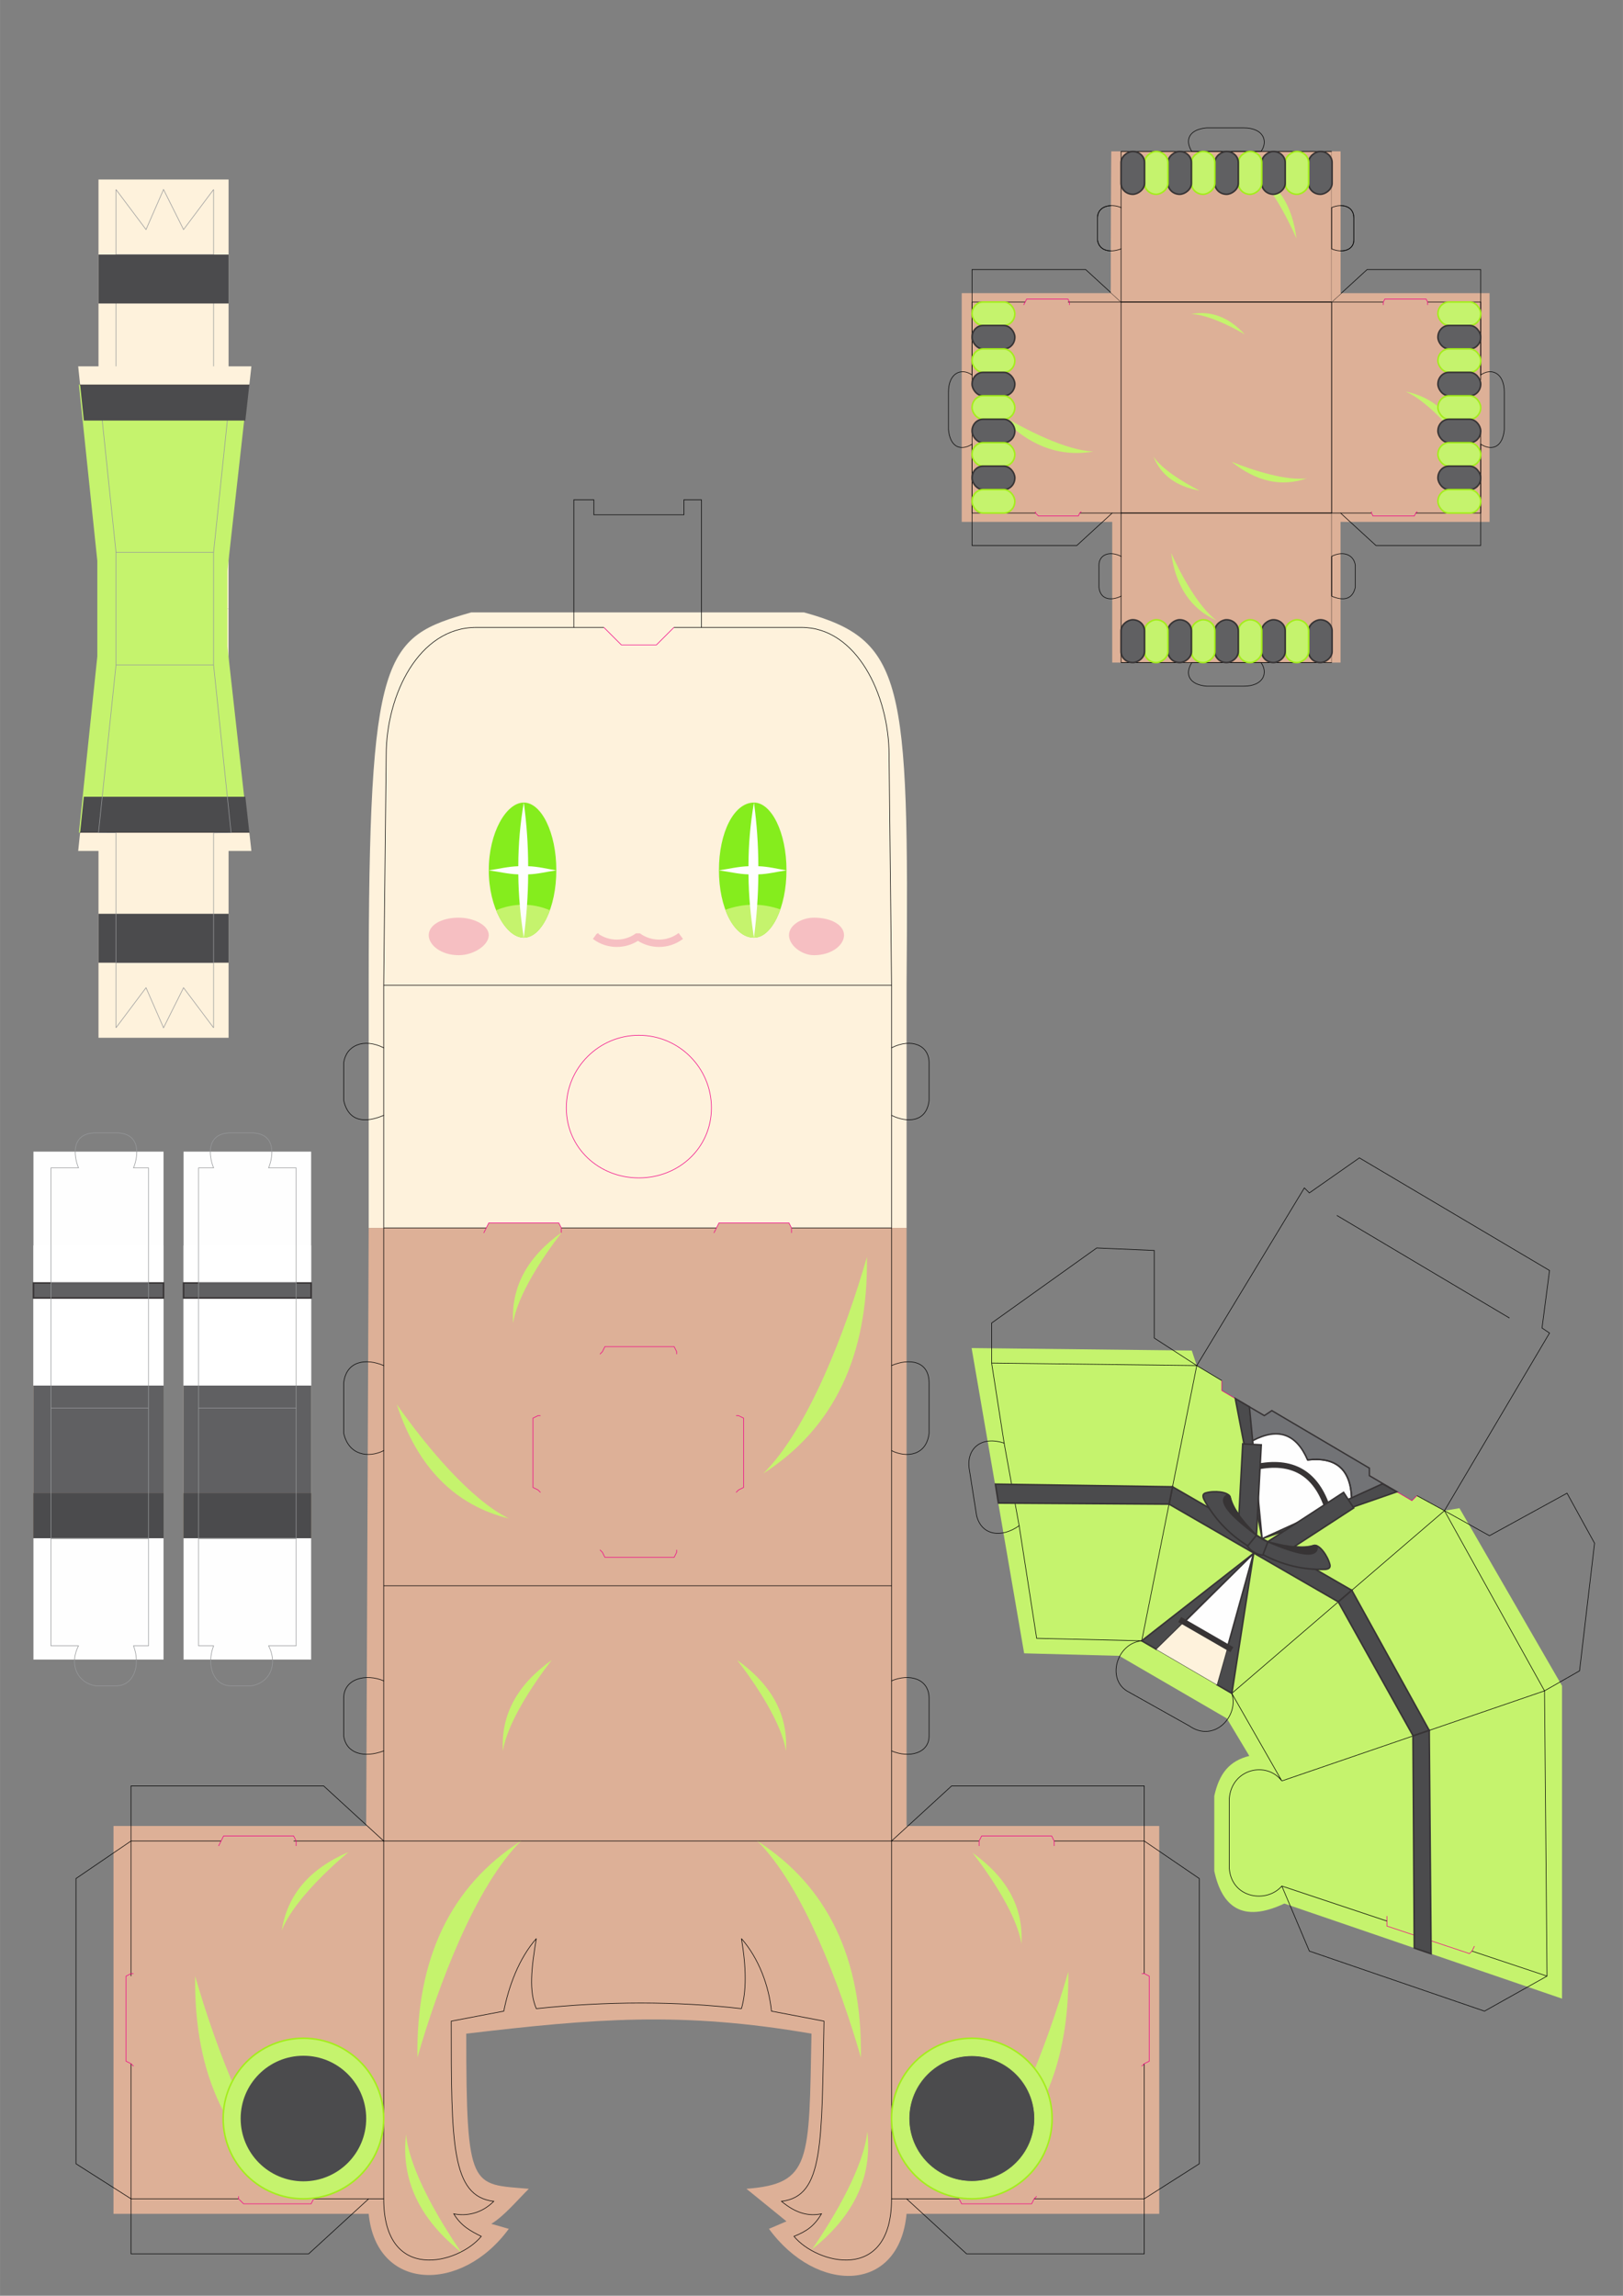 <?xml version="1.0" encoding="UTF-8"?>
<!DOCTYPE svg PUBLIC "-//W3C//DTD SVG 1.1//EN" "http://www.w3.org/Graphics/SVG/1.1/DTD/svg11.dtd">
<!-- Creator: CorelDRAW 2019 (64-Bit) -->
<svg xmlns="http://www.w3.org/2000/svg" xml:space="preserve" width="8.268in" height="11.693in" version="1.1" style="shape-rendering:geometricPrecision; text-rendering:geometricPrecision; image-rendering:optimizeQuality; fill-rule:evenodd; clip-rule:evenodd"
viewBox="0 0 8267.72 11692.91"
 xmlns:xlink="http://www.w3.org/1999/xlink">
 <rect x="0" y="0" width="8267.72" height="11692.91" fill="#808080" stroke="none"/>
 <defs>
  <style type="text/css">
   <![CDATA[
    .str6 {stroke:#373435;stroke-width:29.53;stroke-miterlimit:2.613}
    .str3 {stroke:#373435;stroke-width:7.87;stroke-miterlimit:2.613}
    .str4 {stroke:#373435;stroke-width:7.87;stroke-miterlimit:2.613}
    .str8 {stroke:#A4ED1D;stroke-width:7.87;stroke-miterlimit:2.613}
    .str10 {stroke:#F6BFC2;stroke-width:7.87;stroke-miterlimit:2.613}
    .str5 {stroke:#373435;stroke-width:6.94;stroke-miterlimit:2.613}
    .str7 {stroke:#96989A;stroke-width:3;stroke-miterlimit:2.613}
    .str2 {stroke:#373435;stroke-width:3;stroke-miterlimit:2.613}
    .str1 {stroke:black;stroke-width:3;stroke-miterlimit:2.613}
    .str9 {stroke:#C5F36D;stroke-width:3;stroke-miterlimit:2.613}
    .str0 {stroke:#EF0085;stroke-width:3;stroke-miterlimit:2.613}
    .fil0 {fill:none}
    .fil4 {fill:#FEFEFE}
    .fil3 {fill:#727376}
    .fil9 {fill:#606062}
    .fil2 {fill:#4B4B4D}
    .fil6 {fill:#373435}
    .fil10 {fill:#796655}
    .fil11 {fill:#85ED1D}
    .fil7 {fill:#8C7764}
    .fil1 {fill:#C5F36D}
    .fil13 {fill:#DDB097}
    .fil12 {fill:#F6BFC2}
    .fil5 {fill:#FEF2DC}
    .fil8 {fill:white}
    .fil14 {fill:#F6BFC2;fill-rule:nonzero}
   ]]>
  </style>
 </defs>
 <g id="Layer_x0020_1">
  <rect class="fil0" x="-2.81" y="0.21" width="8267.72" height="11692.91"/>
  <g id="body">
   <path class="fil1" d="M6542.59 9695.33l1414.65 484.3 0 -1593.08 -522.53 -904.87 -76.47 12.74 -140.19 -76.47 -25.49 25.49 -216.66 -127.44 0 -38.23 -497.04 -293.13 -38.23 25.49 -216.66 -127.45 0 -50.98 -127.44 -76.47 -25.49 -76.47 -1121.53 -12.74 267.64 1554.84 484.3 12.74 548.02 318.62 114.7 191.17c-101.96,25.49 -152.94,89.21 -178.43,203.91l0 382.34c38.23,178.43 140.19,267.64 356.85,165.68z"/>
   <path class="fil0 str0" d="M6478.86 7184.64l-38.23 25.49 -216.66 -127.45 0 -50.98m994.08 586.25l-25.49 25.49 -216.66 -127.44 0 -38.23m89.21 2281.28l0 25.49 0 25.49 420.57 140.19 12.75 -12.74 12.74 -25.49"/>
   <path class="fil0 str1" d="M7880.77 10064.93l-382.34 -127.44m-433.32 -152.93l-535.28 -178.43m-254.89 -981.34l1083.29 -930.35m-1261.72 -739.19l127.44 76.47m254.89 152.93l497.04 293.13m242.15 140.19l140.19 76.47 509.78 917.61 -1338.19 458.81m-713.7 -713.7l280.38 -1401.91 -1045.06 -12.74m63.72 407.83l76.47 420.57m1618.56 -1580.33l879.38 522.53"/>
   <line class="fil0 str2" x1="6274.95" y1="8624.78" x2="5816.04" y2= "8356.91" />
   <line class="fil0 str2" x1="6274.95" y1="8624.78" x2="5816.14" y2= "8357.15" />
   <polygon class="fil2 str3" points="6886.15,8099.88 5973.04,7572.69 5955.39,7660.93 6817.61,8158.74 "/>
   <polygon class="fil2 str3" points="6275.21,8624.75 6386.5,7909.83 6198.92,8580.43 "/>
   <polygon class="fil2 str3" points="5816.15,8357.15 6385.91,7911.96 5891.09,8400.72 "/>
   <polygon class="fil2 str4" points="6292.94,7123.26 6429.6,7836.28 6364.94,7165.61 "/>
   <polygon class="fil2 str4" points="7115.43,7598.12 6429.59,7836.28 7042.75,7556.94 "/>
   <polygon class="fil3 str5" points="6429.6,7836.28 7042.75,7556.94 7115.44,7598.09 6975.91,7516 6975.9,7477.77 6478.87,7184.64 6440.63,7210.13 6364.94,7165.61 "/>
   <polygon class="fil4 str3" points="6032.5,8261.93 6385.91,7911.96 6253.09,8389.29 "/>
   <polygon class="fil5" points="6032.5,8261.93 6253.09,8389.29 6198.92,8580.43 5891.09,8400.72 "/>
   <line class="fil0 str6" x1="6275.41" y1="8402.17" x2="6009.59" y2= "8248.7" />
   <path class="fil0 str3" d="M6381.55 7338c128.43,-68.21 221.5,-35.58 279.21,97.9"/>
   <path class="fil4 str5" d="M6885.15 7628.75c-5.14,-145.32 -79.94,-209.61 -224.39,-192.85 -57.72,-133.48 -150.79,-166.11 -279.2,-97.9l48.04 498.29 333.79 -152.07 121.76 -55.47z"/>
   <path class="fil0 str6" d="M6763.39 7684.22c-58.48,-181.61 -180.98,-252.34 -367.5,-212.18"/>
   <path class="fil0 str3" d="M6885.15 7628.75c-5.14,-145.32 -79.94,-209.61 -224.39,-192.85"/>
   <path class="fil2 str4" d="M6400.05 7819.22l0.45 0.03 24.44 -460.26 -94.28 -5.01 -19.24 362.2c-23.99,-29.81 -39.54,-64.13 -45.67,-92.33 -10,-26 -80.91,-33.09 -125.26,-19.38l-0.2 0.07 1 -0.3c-0.82,0.25 -1.61,0.53 -2.35,0.83 -0.67,0.28 -1.3,0.57 -1.89,0.87l-0.04 0.02c-4.97,2.56 -7.76,6.43 -8.35,11.61 -0.14,3.74 0.38,7.63 1.56,11.65 0.85,2.65 2.02,5.48 3.52,8.52l-1.27 -2.37 0.21 0.46c51.85,97.49 126.39,176.74 223.65,237.73 -0.54,0.67 -1.09,1.35 -1.65,2.03 17.78,25.08 47.7,42.35 78.31,45.21 0.32,-0.83 0.63,-1.67 0.94,-2.49 100.79,53.38 205.96,78.35 315.53,74.91 19.94,-1.3 28.37,-8.98 25.28,-23.04 -10.77,-45.59 -53.22,-104.34 -80.08,-98.75 -30.74,11.88 -55.71,10.94 -103.34,7l304.57 -198.09 -51.48 -79.15 -386.38 251.3 0.35 0.54c-20.74,-8.42 -40.37,-19.78 -58.01,-33.56 0,0 -0.02,0.02 -0.05,0.06 -0.09,-0.09 -0.19,-0.19 -0.29,-0.29zm58.35 33.79l0.06 0.09 0.21 0.33 -0.05 0.14 -0.06 0.17 0 0 -0.07 0.19 -0.09 0.22 0 0 -0.09 0.25 -0.1 0.28 -0.12 0.3 -0.13 0.33 -0.14 0.36 -0.15 0.39 0 0 -0.16 0.41 -0.17 0.44 0 0 -0.18 0.47 0 0 -0.19 0.5 -0.2 0.53 -0.21 0.55 -0.22 0.58 0 0 -0.23 0.61 0 0 -0.24 0.64 -0.25 0.67 0 0 -0.26 0.69 0 0 -0.28 0.72 -0.29 0.75 -0.3 0.78 -0.31 0.8 0 0 -0.31 0.83 0 0 -0.33 0.86 -0 0 -0.33 0.89 0 0 -0.35 0.92 -0.36 0.94 0 0 -0.37 0.97 0 0 -0.38 1 0 0 -0.39 1.03 -0.4 1.06 0 0 -0.41 1.08 0 0 -0.42 1.11 -0.43 1.14 0 0 -0.44 1.17 0 0 -0.46 1.19 0 0 -0.46 1.22 0 0 -0.48 1.25 0 0 -0.49 1.28 0 0 -0.5 1.3 0 0 -0.51 1.33 0 0 -0.52 1.36 0 0 -0.53 1.39 -0.54 1.42 -0.55 1.44 -0.56 1.47 -0.57 1.5 0 0 -0.58 1.53 -0.59 1.56 0 0 -0.6 1.58 -0.61 1.61 0 0 -0.63 1.64 0 0 -0.63 1.67 0 0 -0.65 1.69 -0.66 1.72 -0.67 1.75 -0.68 1.78 -0.69 1.81 -0.7 1.83 -0.71 1.86 -0.72 1.89 24.72 -64.87 -0.28 -0.43z"/>
   <path class="fil0 str4" d="M6354.7 7875.58c31.1,-37.23 45.8,-56.33 45.8,-56.33"/>
   <path class="fil6 str4" d="M6694.61 7871.43c-0.85,0.25 -1.71,0.49 -2.56,0.74l-0.13 0.05 0 -0.01c-76.24,21.39 -172.78,-3.8 -233.56,-19.56 157.68,67.63 239.86,80.2 250.56,37.17 1.08,-14.48 -1.13,-19.7 -14.23,-18.41l-0.07 0.02z"/>
   <path class="fil6 str4" d="M6265.76 7623.84c0.21,0.86 0.43,1.72 0.65,2.59l0.02 0.14 0.01 -0.01c19.6,76.72 89.68,147.73 133.72,192.48 -137.41,-102.74 -189.39,-167.62 -157.47,-198.4 12,-8.17 17.62,-8.88 23.06,3.12l0.02 0.07z"/>
   <polygon class="fil2 str3" points="7280.63,8813.44 6886.15,8099.88 6817.61,8158.74 7198.94,8841.44 "/>
   <path class="fil0 str1" d="M6529.84 9606.12c-76.46,89.21 -254.89,63.72 -267.63,-89.21l0 -356.85c12.74,-152.94 191.17,-191.17 267.63,-89.21l-254.89 -446.06c38.23,114.7 -89.21,254.89 -216.66,165.68l-318.62 -178.43c-101.96,-63.72 -50.98,-242.15 76.47,-254.89l-535.28 -12.74 -89.21 -573.51c-89.21,63.72 -191.17,50.98 -216.66,-50.98l-38.23 -242.15c-12.74,-101.96 63.72,-165.68 178.43,-127.45l-63.72 -407.83 0 -203.91 535.28 -382.34 293.13 12.74 0 446.06 216.66 140.19 548.02 -904.87 25.49 25.49 254.89 -178.43 968.59 573.51 -38.24 293.13 38.24 25.49 -535.28 904.87 229.4 127.44 395.09 -216.66 140.19 254.89 -76.47 649.98 -178.43 101.96 12.75 1452.89 -318.62 178.43 -892.12 -305.87 -140.19 -331.36z"/>
   <polygon class="fil2 str3" points="7290.16,9951.21 7280.63,8813.44 7198.06,8841.74 7204.67,9922 "/>
   <polygon class="fil2 str3" points="5973.04,7572.69 5070.76,7559.28 5085.99,7655.43 5955.39,7660.93 "/>
  </g>
  <g id="legs">
   <path class="fil4" d="M170.28 5865.53l662.72 0 0 2587.16 -662.72 0 0 -2587.16zm764.68 0l649.98 0 0 2587.16 -649.98 0 0 -2587.16z"/>
   <path class="fil7" d="M170.28 7057.19l662.72 0 0 777.42 -662.72 0 0 -777.42zm764.68 0l649.98 0 0 777.42 -649.98 0 0 -777.42z"/>
   <path class="fil8" d="M170.28 6343.5l662.72 0 0 713.7 -662.72 0 0 -713.7zm764.68 0l649.98 0 0 713.7 -649.98 0 0 -713.7z"/>
   <path class="fil0 str1" d="M1011.43 7171.89l497.04 0m-1248.97 0l497.04 0m-497.04 -637.23l497.04 0m254.89 0l497.04 0m-1248.97 1299.95l497.04 0m254.89 0l497.04 0"/>
   <path class="fil9" d="M170.28 7057.19l662.72 0 0 777.42 -662.72 0 0 -777.42zm764.68 0l649.98 0 0 777.42 -649.98 0 0 -777.42z"/>
   <path class="fil10" d="M170.28 7605.21l662.72 0 0 229.4 -662.72 0 0 -229.4zm764.68 0l649.98 0 0 229.4 -649.98 0 0 -229.4z"/>
   <path class="fil2" d="M170.28 7605.21l662.72 0 0 229.4 -662.72 0 0 -229.4zm764.68 0l649.98 0 0 229.4 -649.98 0 0 -229.4z"/>
   <rect class="fil9 str3" x="170.28" y="6534.67" width="662.72" height="76.31"/>
   <rect class="fil9 str3" x="934.96" y="6534.67" width="649.98" height="76.31"/>
   <path class="fil0 str7" d="M756.54 5948.41l-76.46 0c25.49,-63.72 38.23,-178.42 -89.21,-178.42l-101.96 0c-127.45,0 -114.7,114.7 -89.21,178.42l-140.19 0 0 2434.22 140.19 0c-50.98,101.96 0,191.17 89.21,203.91l101.96 0c89.21,0 127.44,-101.96 89.21,-203.91l76.46 0 0 -2434.22zm254.89 0l76.47 0c-25.49,-63.72 -38.24,-178.42 89.21,-178.42l101.96 0c127.44,0 114.7,114.7 89.21,178.42l140.19 0 0 2434.22 -140.19 0c50.98,101.96 0,191.17 -89.21,203.91l-101.96 0c-89.21,0 -127.45,-101.96 -89.21,-203.91l-76.47 0 0 -2434.22z"/>
   <path class="fil0 str7" d="M1011.43 7171.89l497.04 0m-1248.97 0l497.04 0m-497.04 -637.23l497.04 0m254.89 0l497.04 0m-1248.97 1299.95l497.04 0m254.89 0l497.04 0"/>
  </g>
  <g id="arm">
   <polygon class="fil5" points="501.65,3100 501.65,914.3 1164.37,914.3 1164.37,3100 "/>
   <polygon class="fil5" points="501.65,3100 501.65,5285.7 1164.37,5285.7 1164.37,3100 "/>
   <polygon class="fil1" points="495.61,3100 495.61,3343.68 401.9,4240.93 495.61,4240.93 1158.33,4240.93 1264.11,4240.93 1158.33,3293.54 1158.33,3100 1158.33,2906.45 1264.11,1959.07 1158.33,1959.07 495.61,1959.07 401.9,1959.07 495.61,2856.31 "/>
   <polygon class="fil2" points="407.94,4240.93 1270.15,4240.93 1249.74,4058.13 427.03,4058.13 "/>
   <path class="fil0 str7" d="M590.86 4903.36l497.04 0m-497.04 -1516.61l497.04 0"/>
   <polygon class="fil2" points="501.65,4903.36 1164.37,4903.36 1164.37,4654.22 501.65,4654.22 "/>
   <line class="fil0 str3" x1="407.94" y1="4240.93" x2="1270.15" y2= "4240.93" />
   <polygon class="fil5" points="590.86,4334.13 1087.9,4334.13 1164.37,4334.13 1280.56,4334.13 1270.15,4240.93 1177.11,4240.93 1164.37,4240.93 501.65,4240.93 407.94,4240.93 398.2,4334.13 501.65,4334.13 "/>
   <polygon class="fil0 str7" points="590.86,5234.72 743.79,5030.8 833,5234.72 934.96,5030.8 1087.9,5234.72 1087.9,4242.24 1177.11,4240.93 1087.9,3386.75 1087.9,3100 1087.9,2813.24 1177.11,1959.07 1087.9,1957.76 1087.9,965.28 934.96,1169.19 833,965.28 743.79,1169.19 590.86,965.28 590.86,1958.54 501.65,1959.07 590.86,2813.24 590.86,3100 590.86,3386.75 501.65,4240.93 590.86,4241.46 "/>
   <polygon class="fil2" points="407.94,1959.07 1270.15,1959.07 1249.74,2141.87 427.03,2141.87 "/>
   <path class="fil0 str7" d="M590.86 1296.63l497.04 0m-497.04 1516.61l497.04 0"/>
   <polygon class="fil2" points="501.65,1296.63 1164.37,1296.63 1164.37,1545.77 501.65,1545.77 "/>
   <line class="fil0 str3" x1="407.94" y1="1959.07" x2="1270.15" y2= "1959.07" />
   <polygon class="fil5" points="590.86,1865.86 1087.9,1865.86 1164.37,1865.86 1280.56,1865.86 1270.15,1959.07 1177.11,1959.07 1164.37,1959.07 501.65,1959.07 407.94,1959.07 398.2,1865.86 501.65,1865.86 "/>
  </g>
  <g id="head">
   <g>
    <path class="fil5" d="M4618.15 6254.28l0 -1236.22c12.74,-1554.84 -12.75,-1758.76 -522.53,-1898.95l-1695.04 0c-446.06,127.44 -522.53,191.17 -522.53,1898.95l0 1236.22 2740.09 0z"/>
    <path class="fil11" d="M2833.91 4431.81c0,0 0,0 0,0 0,191.17 -76.47,344.1 -165.68,344.1 0,0 0,0 0,0 -89.21,0 -178.43,-152.93 -178.43,-344.1 0,0 0,0 0,0 0,-191.17 89.21,-344.11 178.43,-344.11 0,0 0,0 0,0 89.21,0 165.68,152.94 165.68,344.11zm1172.5 0c0,0 0,0 0,0 0,191.17 -76.47,344.1 -165.68,344.1 0,0 0,0 0,0 -101.96,0 -178.42,-152.93 -178.42,-344.1 0,0 0,0 0,0 0,-191.17 76.46,-344.11 178.42,-344.11 0,0 0,0 0,0 89.21,0 165.68,152.94 165.68,344.11z"/>
    <path class="fil12" d="M2489.8 4763.17c0,50.98 -76.46,101.96 -152.93,101.96 0,0 0,0 0,0 0,0 0,0 0,0 -89.21,0 -152.94,-50.98 -152.94,-101.96 0,-50.98 63.72,-89.21 152.94,-89.21 0,0 0,0 0,0 0,0 0,0 0,0 76.47,0 152.93,38.24 152.93,89.21zm1809.73 0c0,50.98 -63.72,101.96 -152.93,101.96 0,0 0,0 0,0 0,0 0,0 0,0 -63.72,0 -127.44,-50.98 -127.44,-101.96 0,-50.98 63.72,-89.21 127.44,-89.21 0,0 0,0 0,0 0,0 0,0 0,0 89.21,0 152.93,38.24 152.93,89.21z"/>
    <path class="fil13" d="M1878.06 6254.28l599 0 12.74 -25.49 356.85 0 12.74 25.49 790.17 0 12.75 -25.49 356.85 0 12.74 25.49 586.25 0 0 3045.96 1287.2 0 0 1975.42 -1287.2 0c-38.24,407.83 -458.81,407.83 -700.95,76.47l89.21 -38.24 -203.91 -165.68c331.36,-25.49 318.61,-140.19 331.36,-790.17 -662.72,-114.7 -1108.78,-76.47 -1758.76,0 0,802.91 25.49,764.67 318.61,790.17 -63.72,63.72 -127.44,140.19 -191.17,178.43l89.21 25.49c-242.15,331.36 -675.46,318.61 -713.7,-76.47l-1299.95 0 0 -1975.42 1287.21 0 12.74 -3045.96z"/>
    <path class="fil0 str1" d="M4541.69 8076.76l-2587.15 0m2077.37 -1822.48l509.78 0m-1682.29 0l790.17 0m-1695.03 0l522.53 0m2064.63 -1236.22l-2587.15 0m2587.15 662.72l0 -344.11m-3874.36 4728.25l0 -688.21m548.02 1822.48l-548.02 0 0 -688.21m1210.74 688.21l-280.38 0m356.85 -1822.48l0 1822.48m2587.15 0l0 -1822.48m344.1 1822.48l-267.63 0m1210.74 -688.21l0 688.21 -560.76 0m101.96 -1822.48l458.81 0 0 675.46m-5161.57 -675.46l458.81 0m369.59 0l458.81 0 2587.15 0 446.06 0m-3033.21 -815.65l0 356.85m2587.15 -356.85l0 356.85m-1618.56 -5722.33l152.93 0 -152.93 0zm509.78 0l140.19 0 -140.19 0zm-1478.37 2141.09l0 344.11 0 -344.11zm0 1618.56l0 433.32 0 -433.32zm2587.15 0l0 433.32 0 -433.32z"/>
    <path class="fil0 str1" d="M3777.01 10230.6c25.49,-89.21 25.49,-203.91 0,-356.85 89.21,101.96 140.19,242.15 152.93,369.59l267.63 50.98c-12.74,624.48 0,892.12 -216.65,917.61 76.47,63.72 140.19,76.47 203.91,63.72 -38.23,63.72 -76.46,89.21 -140.19,114.7 114.7,140.19 497.04,242.15 497.04,-191.17l76.47 0 305.87 280.38 904.87 0 0 -280.38 280.38 -178.43 0 -1452.89 -280.38 -191.17 0 -280.38 -981.33 0 -305.87 280.38 0 -458.8c89.21,38.23 191.17,12.74 191.17,-76.47l0 -191.17c0,-101.96 -101.96,-127.45 -191.17,-89.21l0 -1172.5c76.47,38.23 178.43,25.49 191.17,-89.21l0 -254.89c0,-114.7 -101.96,-127.44 -191.17,-89.21l0 -1274.46c76.47,38.23 178.43,38.23 191.17,-76.47l0 -191.17c0,-89.21 -89.21,-127.44 -191.17,-76.47l0 -318.61 -12.74 -1172.5c0,-305.87 -165.68,-649.98 -446.06,-649.98l-509.78 0 0 -649.98 -89.21 0 0 76.47 -458.81 0 0 -76.47 -101.96 0 0 649.98 -497.04 0c-293.13,0 -458.81,344.1 -458.81,649.98l-12.74 1172.5 0 318.61c-101.96,-50.98 -191.17,-12.74 -203.91,76.47l0 191.17c25.49,114.7 114.7,114.7 203.91,76.47l0 1274.46c-89.21,-38.23 -191.17,-25.49 -203.91,89.21l0 254.89c25.49,114.7 127.44,127.44 203.91,89.21l0 1172.5c-89.21,-38.24 -203.91,-12.74 -203.91,89.21l0 191.17c12.74,89.21 101.96,114.7 203.91,76.47l0 458.8 -305.87 -280.38 -981.34 0 0 280.38 -280.38 191.17 0 1452.89 280.38 178.43 0 280.38 904.87 0 305.87 -280.38 76.47 0c0,433.32 382.34,331.36 497.04,191.17 -50.98,-25.49 -101.96,-50.98 -140.19,-114.7 63.72,12.74 140.19,0 203.91,-63.72 -216.66,-25.49 -216.66,-293.13 -216.66,-917.61l267.64 -50.98c25.49,-127.44 76.47,-267.63 165.68,-369.59 -25.49,152.94 -38.24,267.64 0,356.85 356.85,-38.23 713.7,-38.23 1045.06,0l0 0z"/>
    <path class="fil0 str0" d="M680.07 10052.18l-12.75 0 -25.49 12.74 0 433.32 25.49 12.74 12.75 12.74m5136.07 -471.55l12.74 0 25.49 12.74 0 433.32 -25.49 12.74 -12.74 12.74m-930.36 662.72l0 12.74 12.74 25.49 356.85 0 12.74 -25.49 12.74 -12.74m-3670.44 0l-12.74 12.74 -12.74 25.49 -344.11 0 -25.49 -25.49 0 -12.74m293.13 -1784.24l0 -25.49 -12.74 -25.49 -356.85 0 -12.74 25.49 -12.74 25.49m3874.36 0l0 -25.49 12.75 -25.49 356.85 0 12.74 25.49 0 25.49m-2294.03 -6206.63l89.21 89.21 178.43 0 89.21 -89.21m203.91 3084.19l12.74 -25.49 12.75 -25.49 356.85 0 12.74 25.49 0 25.49m-1567.59 0l12.74 -25.49 12.74 -25.49 356.85 0 12.74 25.49 0 25.49m764.68 -637.23c0,0 0,0 0,0 0,203.91 -165.68,356.85 -369.59,356.85 0,0 0,0 0,0 -203.91,0 -369.59,-152.93 -369.59,-356.85 0,0 0,0 0,0 0,0 0,0 0,0 0,-203.91 165.68,-369.59 369.59,-369.59 0,0 0,0 0,0 203.91,0 369.59,165.68 369.59,369.59 0,0 0,0 0,0z"/>
   </g>
   <polyline class="fil0 str0" points="2753.26,7210.34 2740.51,7210.34 2715.02,7222.95 2715.02,7575.97 2740.51,7588.57 2753.26,7601.18 "/>
   <polyline class="fil0 str0" points="3749.7,7210.34 3762.44,7210.34 3787.94,7222.95 3787.94,7575.97 3762.44,7588.57 3749.7,7601.18 "/>
   <polyline class="fil0 str0" points="3446.89,6897.17 3446.89,6884.43 3434.29,6858.94 3081.27,6858.94 3068.66,6884.43 3056.06,6897.17 "/>
   <polyline class="fil0 str0" points="3446.89,7893.62 3446.89,7906.36 3434.29,7931.85 3081.27,7931.85 3068.66,7906.36 3056.06,7893.62 "/>
   <path class="fil1" d="M2126.29 10479.66c107.81,-374.6 297.43,-874.12 527.81,-1102.95 -358.78,230.46 -534.71,598.12 -527.81,1102.95z"/>
   <path class="fil1" d="M4385.59 10479.66c-107.81,-374.6 -297.43,-874.12 -527.81,-1102.95 358.78,230.46 534.71,598.12 527.81,1102.95z"/>
   <path class="fil1" d="M2349.87 11471.67c-120.13,-173.83 -264.59,-424.87 -281.49,-600.08 -26.49,229.63 67.34,429.66 281.49,600.08z"/>
   <path class="fil1" d="M4136.7 11456.32c120.13,-173.83 264.59,-424.87 281.49,-600.08 26.49,229.63 -67.34,429.66 -281.49,600.08z"/>
   <path class="fil1" d="M994.03 10064.92c107.81,374.6 297.43,874.12 527.81,1102.95 -358.78,-230.46 -534.71,-598.12 -527.81,-1102.95z"/>
   <path class="fil1" d="M1775.6 9432.7c-128.06,107.85 -290.81,269.67 -340.24,400.08 27.6,-181.07 141.02,-314.43 340.24,-400.08z"/>
   <path class="fil1" d="M5442.07 10042.12c-107.81,374.6 -297.43,874.12 -527.81,1102.95 358.78,-230.46 534.71,-598.12 527.81,-1102.95z"/>
   <path class="fil1" d="M4954.83 9437.54c102.46,132.42 227.46,324.89 248.3,462.8 11.17,-182.81 -71.59,-337.08 -248.3,-462.8z"/>
   <path class="fil1" d="M3755.35 8455.5c102.46,132.42 227.46,324.89 248.3,462.8 11.17,-182.81 -71.59,-337.08 -248.3,-462.8z"/>
   <path class="fil1" d="M2810.21 8455.5c-102.46,132.42 -227.46,324.89 -248.3,462.8 -11.17,-182.81 71.59,-337.08 248.3,-462.8z"/>
   <path class="fil1" d="M4416.25 6401.92c-107.81,374.6 -297.43,874.12 -527.81,1102.95 358.78,-230.46 534.71,-598.12 527.81,-1102.95z"/>
   <path class="fil1" d="M2020.99 7152.56c149.35,213.22 377.46,487.61 572.61,582.17 -276.6,-67.75 -467.47,-261.8 -572.61,-582.17z"/>
   <path class="fil1" d="M2862.09 6276.31c-102.46,132.42 -227.46,324.89 -248.3,462.8 -11.17,-182.81 71.59,-337.08 248.3,-462.8z"/>
   <path class="fil1" d="M2801.07 4636.1c-87.45,-37.41 -186.43,-37.32 -273.82,0.26 34.27,84.86 87.63,139.56 140.98,139.56 53.41,0 102.24,-54.81 132.85,-139.81z"/>
   <path class="fil4" d="M2668.23 4087.7c14.57,109.22 22,212.11 22.32,324.27 48.7,1.13 96.42,13.41 143.15,21.23 -47.18,6.16 -94.91,19.26 -143.19,20.21 -0.69,109.29 -8.11,210.43 -22.28,322.5 -17.59,-113.06 -26.9,-214.18 -27.93,-322.45 -49.59,-0.87 -99.76,-13.98 -150.49,-20.26 51.11,-7.78 101.25,-20.06 150.41,-21.22 0.21,-113.34 9.54,-216.23 28.02,-324.28z"/>
   <path class="fil1" d="M3975.14 4631.68c-93.58,-32.15 -186.93,-31.44 -280.02,2.13 31.75,86.31 84.03,142.1 145.61,142.1 54.33,0 103.93,-56.71 134.41,-144.23z"/>
   <path class="fil4" d="M3840.73 4087.7c14.57,109.22 22,212.11 22.32,324.27 48.7,1.13 96.42,13.41 143.15,21.23 -47.18,6.16 -94.91,19.26 -143.19,20.21 -0.69,109.29 -8.11,210.43 -22.28,322.5 -17.59,-113.06 -26.9,-214.18 -27.93,-322.45 -49.59,-0.87 -99.76,-13.98 -150.49,-20.26 51.11,-7.78 101.25,-20.06 150.41,-21.22 0.21,-113.34 9.54,-216.23 28.02,-324.28z"/>
   <g>
    <path class="fil1 str8" d="M1545.63 10381.39c225.83,0 408.9,183.07 408.9,408.9 0,225.83 -183.07,408.9 -408.9,408.9 -225.83,0 -408.9,-183.07 -408.9,-408.9 0,-225.83 183.07,-408.9 408.9,-408.9z"/>
   </g>
   <g>
    <path class="fil2" d="M1545.63 10470.5c176.61,0 319.79,143.17 319.79,319.79 0,176.61 -143.17,319.79 -319.79,319.79 -176.61,0 -319.79,-143.17 -319.79,-319.79 0,-176.61 143.17,-319.79 319.79,-319.79z"/>
   </g>
   <g>
    <path class="fil1 str8" d="M4950.59 10381.39c225.83,0 408.9,183.07 408.9,408.9 0,225.83 -183.07,408.9 -408.9,408.9 -225.83,0 -408.9,-183.07 -408.9,-408.9 0,-225.83 183.07,-408.9 408.9,-408.9z"/>
   </g>
   <g>
    <path class="fil2 str9" d="M4950.59 10470.5c176.61,0 319.79,143.17 319.79,319.79 0,176.61 -143.17,319.79 -319.79,319.79 -176.61,0 -319.79,-143.17 -319.79,-319.79 0,-176.61 143.17,-319.79 319.79,-319.79z"/>
   </g>
  </g>
  <g id="hair">
   <polygon class="fil13" points="6783.82,3374.65 5665.82,3374.65 5665.82,2658.17 4899.17,2658.17 4899.17,1493.16 5658.3,1493.16 5661.32,771.6 6783.82,771.6 "/>
   <path class="fil0 str1" d="M4951.77 1944.14l0 -405.88m323.21 1074.83l-323.21 0 0 -405.89m714.05 405.89l-165.36 0m210.44 -1074.83l0 1074.83m-759.13 -1074.83l270.58 0m217.98 0l270.57 0 1072.92 0m-1072.92 -481.05l0 210.47"/>
   <path class="fil0 str1" d="M6783.82 771.6l-144.2 0 -352.56 0 -147.72 0 -428.43 0 0 285.61c-52.61,-22.55 -120.24,-7.5 -120.24,52.63l0 112.74c7.5,52.61 60.12,67.64 120.24,45.1l0 270.57 -180.39 -165.36 -578.75 0 0 368.3 0 11.69 0 21.48 0 21.52 0 21.54 0 21.59 0 21.63 0 21.65 0 21.7 0 5.88c-52.6,-37.79 -120.26,-12.59 -120.26,88.14l0 188.86c7.52,88.16 60.13,113.32 120.26,75.56l0 147.72 0 368.29 533.66 0 180.39 -165.35 45.08 0 1072.92 0 0 -1841.48z"/>
   <path class="fil0 str0" d="M5507.98 2605.56l-7.52 7.52 -7.52 15.03 -202.94 0 -15.02 -15.03 0 -7.52m172.87 -1052.28l0 -15.03 -7.52 -15.04 -210.46 0 -7.52 15.04 -7.51 15.03"/>
   <polygon class="fil13" points="6783.82,1538.26 5710.91,1538.26 5658.31,1490.04 5661.32,771.6 6783.82,771.6 "/>
   <path class="fil0 str1" d="M5710.91 1538.26l1072.92 0m-1072.92 -481.05l0 210.47"/>
   <path class="fil0 str1" d="M6783.82 771.6l-1072.92 0 0 285.61c-52.61,-22.55 -120.24,-7.5 -120.24,52.63l0 112.74c7.5,52.61 60.12,67.64 120.24,45.1l0 270.57 1072.92 0 0 -766.65z"/>
   <path class="fil13" d="M6783.82 3359.62l-73.25 0 -7.52 15.02 80.77 0 0 -15.02zm-546.78 15.02l-7.52 -15.02 -210.45 0 -7.52 15.02 225.49 0z"/>
   <path class="fil0 str1" d="M6011.56 3374.65l-300.65 0m992.15 0l-466.01 0m-526.14 -338.22l-0 -202.95"/>
   <path class="fil0 str1" d="M5710.91 3374.65l0 -338.22c-45.09,22.54 -105.22,22.54 -112.74,-45.1l0 -112.75c0,-52.62 52.62,-75.16 112.74,-45.1l0 -220.4 1072.92 0 0 761.56 -68.11 0 -652.78 0 -352.02 0z"/>
   <path class="fil0 str1" d="M6423.8 3374.65c37.78,52.62 12.59,120.26 -88.13,120.26l-188.87 0c-88.14,-7.52 -113.33,-60.13 -75.55,-120.26l352.56 0z"/>
   <g>
    <polygon class="fil13" points="6828.92,771.6 6828.92,1493.16 7588.06,1493.16 7588.06,2658.17 6828.92,2658.17 6828.92,3374.65 6783.82,3374.65 6783.82,771.6 "/>
    <path class="fil0 str1" d="M6986.76 2613.08l-157.83 0m714.04 -405.89l0 405.89 -330.72 0m60.13 -1074.83l270.59 0 0 398.35m-759.13 -398.35l263.07 0"/>
    <path class="fil0 str1" d="M6828.92 2613.08l180.38 165.35 533.66 0 0 -368.29 0 -147.72c60.13,37.76 112.74,12.6 120.26,-75.56l0 -188.86c0,-100.74 -67.65,-125.93 -120.26,-88.14l0 -5.88 0 -21.7 0 -21.65 0 -21.63 0 -21.59 0 -21.54 0 -21.52 0 -21.48 0 -11.69 0 -368.3 -578.75 -0 -180.39 165.36 0 1074.83 45.1 0zm-45.1 -1345.4c52.61,22.54 112.74,7.5 112.74,-45.1l0 -112.74c0,-60.13 -60.12,-75.18 -112.74,-52.63l0 210.47z"/>
    <path class="fil0 str0" d="M6986.76 2605.56l0 7.53 7.5 15.03 210.47 0 7.51 -15.03 7.54 -7.52m-172.89 -1052.27l0 -15.03 7.5 -15.04 210.47 0 7.51 15.04 0 15.03"/>
    <g>
     <polygon class="fil13" points="6828.92,771.6 6828.92,1493.16 6833.02,1493.16 6783.82,1538.26 6783.82,771.6 "/>
     <path class="fil0 str1" d="M6783.82 1267.68c52.61,22.54 112.74,7.5 112.74,-45.1l0 -112.74c0,-60.13 -60.12,-75.18 -112.74,-52.63l0 210.47z"/>
    </g>
    <polygon class="fil0 str1" points="6783.82,2833.48 6783.82,3036.43 "/>
    <path class="fil0 str1" d="M6783.82 2833.48c60.11,-30.06 112.74,-7.52 120.25,45.1l0 112.76c-15.03,67.63 -67.64,67.63 -120.25,45.09l0 -202.95z"/>
   </g>
   <path class="fil0 str1" d="M6423.8 771.6c37.78,-52.62 12.59,-120.26 -88.13,-120.26l-188.87 0c-88.14,7.52 -113.33,60.13 -75.55,120.26l352.56 0z"/>
   <path class="fil1" d="M5082.87 2103.19c142.77,87.47 347.68,190.81 487.03,196.55 -180.52,30.97 -342.87,-34.55 -487.03,-196.55z"/>
   <path class="fil1" d="M5966.3 2817.08c54.62,120.2 142.81,278.22 231.31,343.53 -131.59,-59.52 -208.7,-174.02 -231.31,-343.53z"/>
   <path class="fil1" d="M7464.49 2275.25c-80.87,-104.36 -203.13,-237.79 -304.3,-280.92 141.78,27.56 243.2,121.2 304.3,280.92z"/>
   <path class="fil1" d="M6604.13 1214.22c-53.09,-120.88 -139.28,-280.01 -226.94,-346.43 130.83,61.18 206.48,176.65 226.94,346.43z"/>
   <path class="fil1" d="M6341.1 1703.07c-80.37,-46.87 -195.46,-101.8 -272.95,-103.3 99.91,-19.39 190.9,15.04 272.95,103.3z"/>
   <path class="fil1" d="M6110.8 2498.79c-82.99,-42.06 -191.6,-108.89 -234.93,-173.15 37.96,94.43 116.27,152.15 234.93,173.15z"/>
   <path class="fil1" d="M6273.86 2351.91c115.96,46.72 279.66,97.43 382.98,84.38 -129.09,45.17 -256.75,17.05 -382.98,-84.38z"/>
   <rect class="fil1 str8" x="4951.77" y="1538.25" width="217.93" height="119.43" rx="56.09" ry="59.71"/>
   <rect class="fil9 str3" x="4951.77" y="1657.68" width="217.93" height="119.43" rx="56.09" ry="59.71"/>
   <rect class="fil1 str8" x="4951.77" y="1777.1" width="217.93" height="119.43" rx="56.09" ry="59.71"/>
   <rect class="fil9 str3" x="4951.77" y="1896.53" width="217.93" height="119.43" rx="56.09" ry="59.71"/>
   <rect class="fil1 str8" x="4951.77" y="2015.95" width="217.93" height="119.43" rx="56.09" ry="59.71"/>
   <rect class="fil9 str3" x="4951.77" y="2135.38" width="217.93" height="119.43" rx="56.09" ry="59.71"/>
   <rect class="fil1 str8" x="4951.77" y="2254.81" width="217.93" height="119.43" rx="56.09" ry="59.71"/>
   <rect class="fil9 str3" x="4951.77" y="2374.23" width="217.93" height="119.43" rx="56.09" ry="59.71"/>
   <rect class="fil1 str8" x="4951.77" y="2493.66" width="217.93" height="119.43" rx="56.09" ry="59.71"/>
   <rect class="fil1 str8" x="7325.03" y="1538.25" width="217.93" height="119.43" rx="56.09" ry="59.71"/>
   <rect class="fil9 str3" x="7325.03" y="1657.68" width="217.93" height="119.43" rx="56.09" ry="59.71"/>
   <rect class="fil1 str8" x="7325.03" y="1777.1" width="217.93" height="119.43" rx="56.09" ry="59.71"/>
   <rect class="fil9 str3" x="7325.03" y="1896.53" width="217.93" height="119.43" rx="56.09" ry="59.71"/>
   <rect class="fil1 str8" x="7325.03" y="2015.95" width="217.93" height="119.43" rx="56.09" ry="59.71"/>
   <rect class="fil9 str3" x="7325.03" y="2135.38" width="217.93" height="119.43" rx="56.09" ry="59.71"/>
   <rect class="fil1 str8" x="7325.03" y="2254.81" width="217.93" height="119.43" rx="56.09" ry="59.71"/>
   <rect class="fil9 str3" x="7325.03" y="2374.23" width="217.93" height="119.43" rx="56.09" ry="59.71"/>
   <rect class="fil1 str8" x="7325.03" y="2493.66" width="217.93" height="119.43" rx="56.09" ry="59.71"/>
   <rect class="fil9 str3" transform="matrix(2.64845E-14 1 -1.065 2.81958E-14 6785.73 3156.72)" width="217.93" height="112.18" rx="56.09" ry="56.09"/>
   <rect class="fil1 str8" transform="matrix(2.64845E-14 1 -1.065 2.81958E-14 6666.31 3156.72)" width="217.93" height="112.18" rx="56.09" ry="56.09"/>
   <rect class="fil9 str3" transform="matrix(2.64845E-14 1 -1.065 2.81958E-14 6546.88 3156.72)" width="217.93" height="112.18" rx="56.09" ry="56.09"/>
   <rect class="fil1 str8" transform="matrix(2.64845E-14 1 -1.065 2.81958E-14 6427.46 3156.72)" width="217.93" height="112.18" rx="56.09" ry="56.09"/>
   <rect class="fil9 str3" transform="matrix(2.64845E-14 1 -1.065 2.81958E-14 6308.03 3156.72)" width="217.93" height="112.18" rx="56.09" ry="56.09"/>
   <rect class="fil1 str8" transform="matrix(2.64845E-14 1 -1.065 2.81958E-14 6188.61 3156.72)" width="217.93" height="112.18" rx="56.09" ry="56.09"/>
   <rect class="fil9 str3" transform="matrix(2.64845E-14 1 -1.065 2.81958E-14 6069.18 3156.72)" width="217.93" height="112.18" rx="56.09" ry="56.09"/>
   <rect class="fil1 str8" transform="matrix(2.64845E-14 1 -1.065 2.81958E-14 5949.76 3156.72)" width="217.93" height="112.18" rx="56.09" ry="56.09"/>
   <rect class="fil9 str3" transform="matrix(2.64845E-14 1 -1.065 2.81958E-14 5830.33 3156.72)" width="217.93" height="112.18" rx="56.09" ry="56.09"/>
   <rect class="fil9 str3" transform="matrix(2.64845E-14 1 -1.065 2.81958E-14 6785.73 771.602)" width="217.93" height="112.18" rx="56.09" ry="56.09"/>
   <rect class="fil1 str8" transform="matrix(2.64845E-14 1 -1.065 2.81958E-14 6666.31 771.602)" width="217.93" height="112.18" rx="56.09" ry="56.09"/>
   <rect class="fil9 str3" transform="matrix(2.64845E-14 1 -1.065 2.81958E-14 6546.88 771.602)" width="217.93" height="112.18" rx="56.09" ry="56.09"/>
   <rect class="fil1 str8" transform="matrix(2.64845E-14 1 -1.065 2.81958E-14 6427.46 771.602)" width="217.93" height="112.18" rx="56.09" ry="56.09"/>
   <rect class="fil9 str3" transform="matrix(2.64845E-14 1 -1.065 2.81958E-14 6308.03 771.602)" width="217.93" height="112.18" rx="56.09" ry="56.09"/>
   <rect class="fil1 str8" transform="matrix(2.64845E-14 1 -1.065 2.81958E-14 6188.61 771.602)" width="217.93" height="112.18" rx="56.09" ry="56.09"/>
   <rect class="fil9 str3" transform="matrix(2.64845E-14 1 -1.065 2.81958E-14 6069.18 771.602)" width="217.93" height="112.18" rx="56.09" ry="56.09"/>
   <rect class="fil1 str8" transform="matrix(2.64845E-14 1 -1.065 2.81958E-14 5949.76 771.602)" width="217.93" height="112.18" rx="56.09" ry="56.09"/>
   <rect class="fil9 str3" transform="matrix(2.64845E-14 1 -1.065 2.81958E-14 5830.33 771.602)" width="217.93" height="112.18" rx="56.09" ry="56.09"/>
  </g>
  <path class="fil14 str10" d="M3042.98 4757.6c29.51,21.35 64.24,32.02 98.99,32.02 34.74,0 69.48,-10.68 98.99,-32.02l17.3 0c29.51,21.35 64.24,32.02 98.99,32.02 34.74,0 69.48,-10.68 98.99,-32.02l17.3 23.87c-34.72,25.11 -75.52,37.68 -116.29,37.68 -37.43,0 -74.89,-10.59 -107.64,-31.76 -32.75,21.17 -70.21,31.76 -107.64,31.76 -40.77,0 -81.57,-12.56 -116.29,-37.68l17.3 -23.87z"/>
 </g>
</svg>
